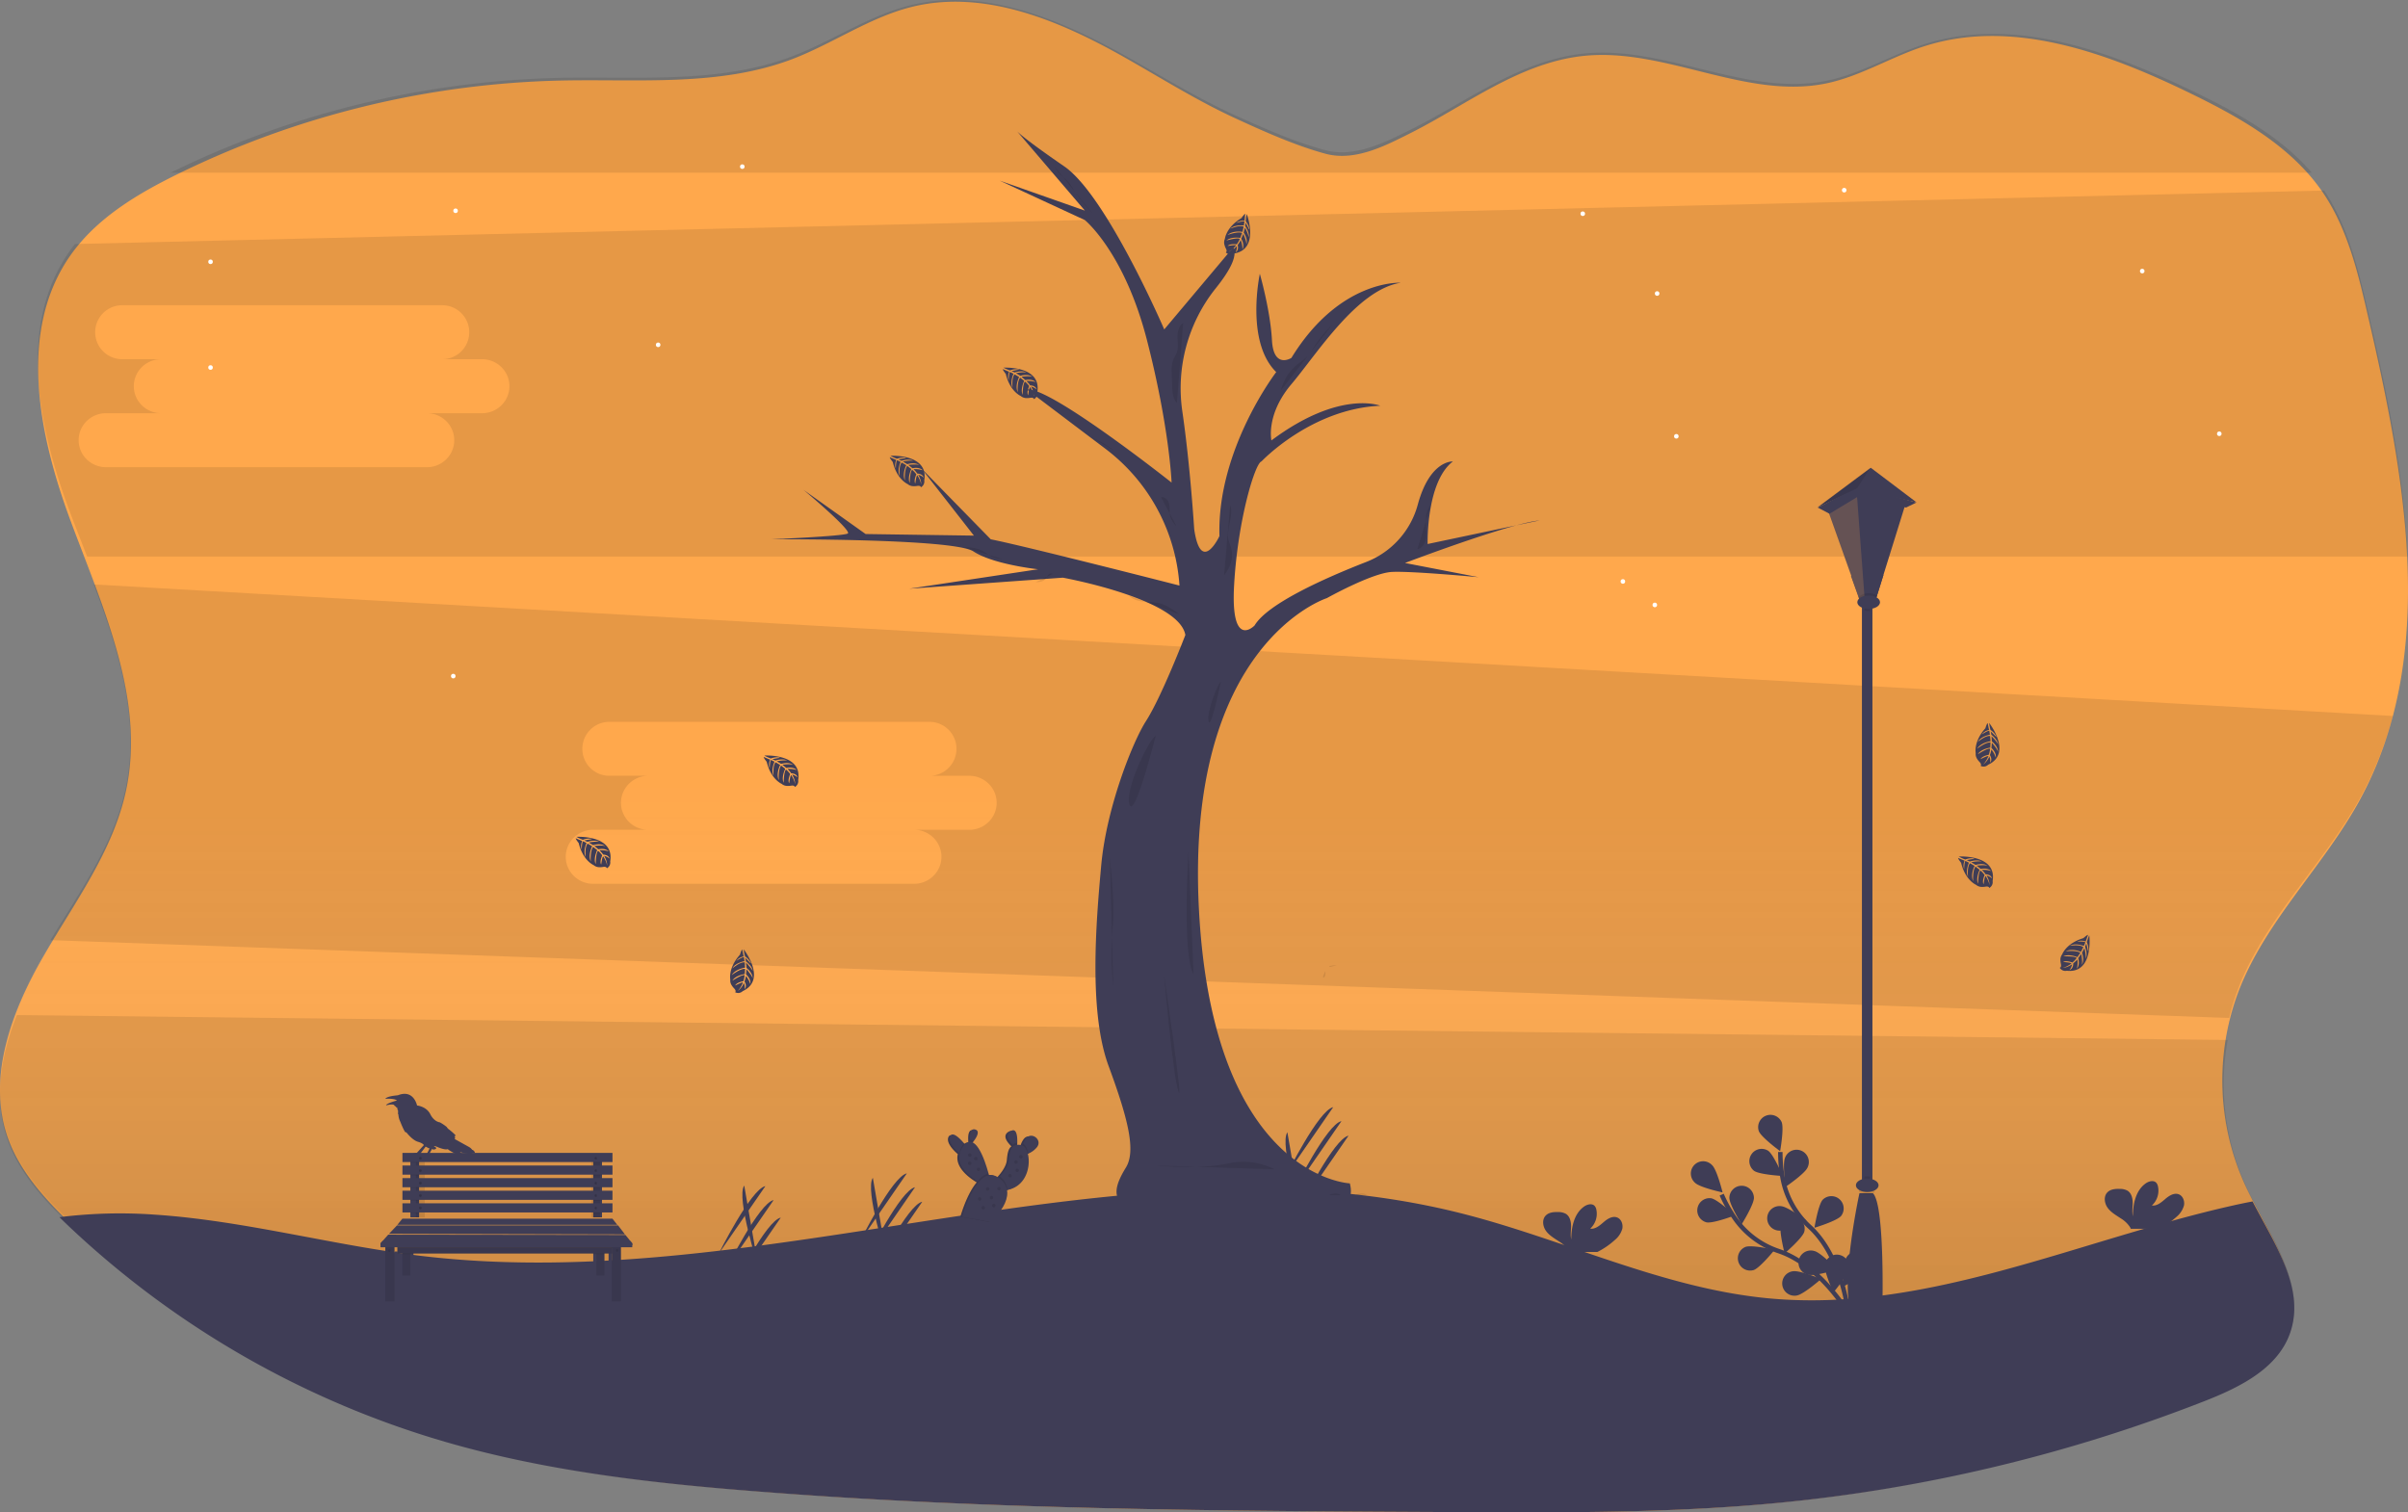 <svg xmlns="http://www.w3.org/2000/svg" xmlns:xlink="http://www.w3.org/1999/xlink" width="1080" height="678.39" viewBox="0 0 1080 678.39">
  <rect x="0" y="0" width="1080" height="678.39" fill="#808080" stroke="none"/>
  <defs>
    <linearGradient id="linear-gradient" x1="0.5" y1="1" x2="0.5" gradientUnits="objectBoundingBox">
      <stop offset="0" stop-opacity="0.2"/>
      <stop offset="0.48" stop-color="#fff" stop-opacity="0"/>
      <stop offset="1" stop-color="#fff" stop-opacity="0"/>
    </linearGradient>
    <clipPath id="clip-Instagram_Story_1">
      <rect width="1080" height="678.39"/>
    </clipPath>
  </defs>
  <g id="Instagram_Story_1" data-name="Instagram Story – 1" clip-path="url(#clip-Instagram_Story_1)">
    <g id="Group_5" data-name="Group 5" transform="translate(18 -198)">
      <path id="Path_1" data-name="Path 1" d="M1023.592,529.593a113.052,113.052,0,0,0,3.032,87.995c.772,1.646,1.6,3.311,2.446,4.976,10.073,19.736,24.117,40.254,16.518,60.539-5.906,15.811-22.889,24.126-38.579,30.33a703.329,703.329,0,0,1-189.733,45.946c-47.991,4.734-96.327,4.5-144.56,4.26-104.307-.511-208.725-1.023-312.707-9.3-47.536-3.72-95.239-9.18-140.97-22.675A412.371,412.371,0,0,1,51.423,634.6c-1.693-1.609-3.358-3.246-5.013-4.911-9.97-10.054-19.066-21.187-23.661-34.5-9.115-26.656,1.814-55.944,15.867-80.368S70.3,467.1,76.041,439.487c8.473-40.654-10.38-81.28-24.87-120.194S27.157,233.66,51.125,199.75c11.691-16.537,29.762-27.335,47.945-36.273A410.963,410.963,0,0,1,271.262,121.5c34.831-.725,70.9,2.79,103.46-9.6,18.332-6.994,34.812-18.825,53.879-23.494,32.227-7.868,65.588,6.036,94.495,22.322,16.63,9.375,32.831,19.625,50.224,27.642,12.64,5.832,27.177,12.361,40.625,15.979,13.179,3.544,26.758-3.562,38.328-9.394,25.112-12.668,48.717-31.548,77.6-34.525,36.58-3.72,72.815,19.876,108.818,12.314,15.346-3.227,28.972-11.9,43.908-16.667,39.063-12.5,81.316,2.79,118.249,20.694,22.889,11.087,46.15,24.033,60.454,45.081,10.956,16.155,15.607,35.65,20.006,54.661,16.741,72.351,32.022,152.384-3.478,217.639C1061.632,473.853,1035.85,498.082,1023.592,529.593Z" transform="translate(-37.405 112.625)" fill="#ffa84c"/>
      <path id="Path_2" data-name="Path 2" d="M1092.52,405.9a167.028,167.028,0,0,1-14.741,37.352c-16.165,29.7-41.927,53.945-54.186,85.465a107.679,107.679,0,0,0-4.446,14.36q-.725,3.014-1.255,6.064a113.081,113.081,0,0,0,8.734,67.58c.772,1.646,1.6,3.311,2.446,4.976,10.073,19.736,24.117,40.254,16.518,60.539a32.737,32.737,0,0,1-2.883,5.869c-7.44,12.091-22.07,19.076-35.7,24.461a703.334,703.334,0,0,1-189.733,45.946c-12.547,1.237-25.112,2.139-37.686,2.79h0c-35.547,1.86-71.224,1.656-106.846,1.479-104.307-.512-208.725-1.023-312.707-9.3-47.536-3.72-95.239-9.18-140.97-22.675A412.372,412.372,0,0,1,51.423,633.768c-1.693-1.609-3.358-3.246-5.013-4.911-9.97-10.063-19.066-21.2-23.661-34.506-6.287-18.416-3.032-38.077,4.222-56.521a179.622,179.622,0,0,1,11.644-23.847c1.209-2.093,2.446-4.195,3.72-6.269,13.3-22.192,28.479-43.816,33.724-69.04,6.51-31.111-3.041-62.213-14.351-92.543-1-2.669-2.009-5.339-3.023-7.989-2.511-6.594-5.06-13.161-7.487-19.671-14.5-38.905-24.014-85.623-.047-119.534.66-.93,1.358-1.86,2.074-2.79,11.161-14.342,27.27-24.182,43.648-32.395l2.223-1.116A410.964,410.964,0,0,1,271.29,120.662c34.831-.725,70.9,2.79,103.46-9.6,18.332-6.994,34.812-18.825,53.879-23.494,32.227-7.868,65.588,6.036,94.495,22.322,16.63,9.366,32.831,19.625,50.224,27.642,12.64,5.832,27.177,12.361,40.625,15.979,13.179,3.544,26.758-3.562,38.328-9.394,25.112-12.668,48.717-31.548,77.6-34.525,36.58-3.72,72.815,19.876,108.818,12.314,15.346-3.227,28.972-11.9,43.908-16.667,39.063-12.51,81.316,2.79,118.249,20.694,20.136,9.747,40.56,20.945,54.874,37.836a84.44,84.44,0,0,1,5.515,7.245c.2.279.381.567.567.856,10.547,15.979,15.123,35.12,19.438,53.805,8.445,36.5,16.527,74.946,17.894,112.474C1100,361.32,1098.286,384.144,1092.52,405.9Z" transform="translate(-37.405 112.694)" fill="url(#linear-gradient)"/>
      <g id="Group_1" data-name="Group 1" transform="translate(-17.997 198.009)" opacity="0.1">
        <path id="Path_3" data-name="Path 3" d="M1046.233,714.475a32.154,32.154,0,0,1-2.885,5.8,607.5,607.5,0,0,1-164.008,55.107c-31.94,5.878-65.211,11.664-99.291,17.147h0c-35.569,1.837-71.269,1.635-106.913,1.46-104.372-.505-208.856-1.01-312.9-9.184-47.565-3.674-95.3-9.065-141.059-22.392A413.944,413.944,0,0,1,51.443,666.587c-1.694-1.589-3.36-3.205-5.016-4.849-9.977-9.937-19.078-20.931-23.676-34.074-6.291-18.185-3.034-37.6,4.225-55.814l991.57,11.159a110.338,110.338,0,0,0,8.739,66.734c.772,1.626,1.6,3.27,2.448,4.914C1039.783,674.183,1053.836,694.444,1046.233,714.475Z" transform="translate(-19.408 -116.518)"/>
        <path id="Path_4" data-name="Path 4" d="M1063.075,162.781H102.7l2.226-1.1A416.383,416.383,0,0,1,277.391,120.23c34.886-.716,71.011,2.755,103.624-9.478,18.361-6.907,34.867-18.589,53.964-23.2,32.278-7.77,65.692,5.961,94.644,22.043,16.656,9.249,32.883,19.379,50.3,27.3,12.66,5.759,27.219,12.206,40.689,15.779,13.2,3.5,26.8-3.518,38.389-9.276,25.151-12.509,48.794-31.154,77.727-34.093,36.637-3.674,72.93,19.627,108.989,12.16,15.37-3.187,29.017-11.747,43.978-16.458,39.125-12.353,81.444,2.755,118.435,20.435C1028.254,135.044,1048.71,146.1,1063.075,162.781Z" transform="translate(-26.201 -85.316)"/>
        <path id="Path_5" data-name="Path 5" d="M63.45,365.74c11.314,29.95,20.841,60.663,14.356,91.385C72.559,482.033,57.337,503.387,44.07,525.3l977.148,34.9a105.325,105.325,0,0,1,4.447-14.181c12.263-31.108,38.035-55.107,54.2-84.4a163.681,163.681,0,0,0,14.747-36.866ZM455.8,475.8H431.05a12.308,12.308,0,0,1,10.908,5.957,11.98,11.98,0,0,1,0,12.306,12.308,12.308,0,0,1-10.908,5.957H287.769a12.308,12.308,0,0,1-10.908-5.957,11.98,11.98,0,0,1,0-12.306,12.308,12.308,0,0,1,10.908-5.957h24.767a12.309,12.309,0,0,1-10.909-5.956,11.98,11.98,0,0,1,0-12.306,12.309,12.309,0,0,1,10.909-5.956H294.858a12.106,12.106,0,1,1,0-24.21H438.139a12.106,12.106,0,1,1,0,24.21h17.677a12.308,12.308,0,0,1,10.909,5.956,11.981,11.981,0,0,1,0,12.306,12.309,12.309,0,0,1-10.909,5.956Z" transform="translate(-21.42 -103.586)"/>
        <path id="Path_6" data-name="Path 6" d="M1082.758,231.5c-4.316-18.451-8.893-37.353-19.442-53.132L54.518,202.36c-.716.918-1.414,1.837-2.074,2.755-23.973,33.477-14.456,79.61.047,118.029,2.428,6.429,4.977,12.9,7.5,19.416H1100.656C1099.288,305.51,1091.2,267.541,1082.758,231.5ZM236.793,278.25H212.038a12.306,12.306,0,0,1,10.907,5.956,11.982,11.982,0,0,1,0,12.306,12.306,12.306,0,0,1-10.907,5.956H68.779a12.306,12.306,0,0,1-10.907-5.956,11.982,11.982,0,0,1,0-12.306,12.306,12.306,0,0,1,10.907-5.956H93.524a12.306,12.306,0,0,1-10.907-5.957,11.982,11.982,0,0,1,0-12.306,12.306,12.306,0,0,1,10.907-5.957H75.849a12.106,12.106,0,1,1,0-24.21H219.108a12.106,12.106,0,1,1,0,24.21h17.675a12.306,12.306,0,0,1,10.907,5.957,11.982,11.982,0,0,1,0,12.306,12.306,12.306,0,0,1-10.907,5.957Z" transform="translate(-20.91 -92.906)"/>
      </g>
      <path id="Path_7" data-name="Path 7" d="M1048.6,722.189c-5.912,15.613-22.911,23.824-38.617,29.95a711.975,711.975,0,0,1-189.92,45.371c-48.039,4.675-96.422,4.445-144.7,4.206-104.409-.505-208.93-1.01-313.014-9.184-47.582-3.674-95.332-9.065-141.108-22.392A414.122,414.122,0,0,1,53.458,674.274c-1.694-1.589-3.361-3.205-5.018-4.849a217.848,217.848,0,0,1,43-1.12c40.228,2.709,79.422,13.731,119.463,18.516,155.027,18.479,313.963-57.109,465.359-19.342,46.726,11.664,90.975,33.909,138.967,38.372,70.838,6.594,138.548-26.075,207.943-41.642,2.914-.661,5.893-1.277,8.891-1.837C1042.148,681.879,1056.206,702.14,1048.6,722.189Z" transform="translate(-39.773 74.566)" fill="#3f3d56"/>
      <rect id="Rectangle_1" data-name="Rectangle 1" width="4.712" height="259.992" transform="translate(817.082 470.292)" fill="#3f3d56"/>
      <path id="Path_8" data-name="Path 8" d="M925.856,707.481a12.316,12.316,0,0,1-15.1,0c-2.1-13.914,3.242-41.266,4.5-47.391.174-.8.266-1.24.266-1.24h6.043a4.39,4.39,0,0,1,.918,1.414C926.683,669.155,925.856,707.481,925.856,707.481Z" transform="translate(-99.553 74.395)" fill="#3f3d56"/>
      <path id="Path_9" data-name="Path 9" d="M920.993,652.721v5.621H918.44v-5.63a7.879,7.879,0,0,1,1.24-.092,8.738,8.738,0,0,1,1.313.1Z" transform="translate(-100.254 73.076)" opacity="0.1"/>
      <path id="Path_10" data-name="Path 10" d="M922.947,660.264a7.209,7.209,0,0,1-3.49.817,7.027,7.027,0,0,1-3.757-.992c.175-.8.266-1.24.266-1.24h6.043A4.39,4.39,0,0,1,922.947,660.264Z" transform="translate(-100.016 72.606)" opacity="0.1"/>
      <ellipse id="Ellipse_1" data-name="Ellipse 1" cx="5.088" cy="3.022" rx="5.088" ry="3.022" transform="translate(814.374 726.667)" fill="#3f3d56"/>
      <path id="Path_11" data-name="Path 11" d="M876,243.273l17.625-7.449,26.718,5.189-20.5-15.5Z" transform="translate(-78.788 182.313)" fill="#3f3d56"/>
      <path id="Path_12" data-name="Path 12" d="M881.244,246.834,876,244.088l17.919-8.578,26.424,6.319-4.647,2.259L893.919,239.2Z" transform="translate(-78.788 181.59)" fill="#ffa84c"/>
      <path id="Path_13" data-name="Path 13" d="M881.244,246.763,876,244.016l18.442-9.386,25.9,7.127-4.647,2.259-21.776-4.886Z" transform="translate(-78.788 181.654)" fill="#3f3d56"/>
      <path id="Path_14" data-name="Path 14" d="M880.94,244.963l14.42,40.411h7.145l13.354-42.91-21.537-5.015Z" transform="translate(-79.229 181.62)" fill="#3f3d56"/>
      <path id="Path_15" data-name="Path 15" d="M906.984,276.99l-2.856,9.166-.689,2.213h-7.145l-.533-1.5-3.371-9.442,5.41-3.251Z" transform="translate(-80.232 178.907)" fill="#3f3d56"/>
      <path id="Path_16" data-name="Path 16" d="M894.385,239.53l3.417,46.014h-2.379L881.71,247.162Z" transform="translate(-79.472 181.467)" fill="#ffa84c" opacity="0.2"/>
      <path id="Path_17" data-name="Path 17" d="M899.843,225.51l-5.924,9.184L876,243.273Z" transform="translate(-78.997 182.313)" opacity="0.1"/>
      <path id="Path_18" data-name="Path 18" d="M923.867,372.449l-.689,2.213h-7.146l-.533-1.5a5.961,5.961,0,0,1,4.592-1.727,6.9,6.9,0,0,1,3.775,1.01Z" transform="translate(-99.991 92.7)" opacity="0.1"/>
      <path id="Path_19" data-name="Path 19" d="M921,375.767V379.7a5.376,5.376,0,0,1-.67,0,8.2,8.2,0,0,1-1.837-.22V375.73Z" transform="translate(-100.258 92.403)" opacity="0.1"/>
      <ellipse id="Ellipse_2" data-name="Ellipse 2" cx="5.088" cy="3.022" rx="5.088" ry="3.022" transform="translate(815.016 465.121)" fill="#3f3d56"/>
      <path id="Path_20" data-name="Path 20" d="M648.627,621.359s-61.223-2.581-67.652-122.4,57.338-140.117,57.338-140.117,20.206-11.288,29.161-11.756,38.905,2.36,38.905,2.36l-33.009-6.374s46.455-17.68,60.36-19.094l-50.211,10.58s-.707-27.82,11.315-37.022c0,0-10.25-.762-15.714,19.287a38.308,38.308,0,0,1-22.961,25.716c-18.635,7.265-44.388,18.736-50.248,28.554,0,0-10.847,11.324-9.184-18.148s9.432-54.712,12.261-55.419c0,0,22.171-23.576,53.27-24.991,0,0-18.148-7.348-48.806,15.568,0,0-2.59-11.554,8.964-25.23s29.473-42.45,49.045-45.509c0,0-27.351-1.653-49.045,33.716,0,0-8.018,5.189-8.725-8.018s-5.428-29.712-5.428-29.712-6.6,30.419,7.348,44.085c0,0-26.635,34.662-25.459,73.567,0,0-8.266,17.689-11.324-3.068,0,0-1.773-28.573-5.318-52.81a71.785,71.785,0,0,1,15.053-55.373c5.887-7.348,9.993-14.456,7.715-18.194L565.389,238.3s-25.937-60.13-44.8-73.1-21.225-15.8-21.225-15.8L529.781,185l-38.2-13.437,38.2,17.689s17.689,14.383,27.829,53.756,11.076,64,11.076,64-54.464-43.167-64.842-41.734l35.25,26.635a83.946,83.946,0,0,1,33.128,61.288h0s-68.139-17.45-84.644-20.748l-31.126-31.833,23.576,30.18-48.567-.707-27.829-19.8s21.932,18.369,19.811,19.572-34.194,2.59-34.194,2.59,81.585-.468,90.549,5.428,29,8.009,29,8.009l-57.77,8.725,68.883-4.95s52.112,9.432,54.941,25.716c0,0-10.617,27.682-17.689,38.666-5.869,9.12-17.68,38.666-20.04,64.6s-5.658,65.788,3.306,90.071,12.252,38.2,7.779,45.509-8.725,16.743,5.9,18.626,78.747-.918,78.747-.918S652.4,635.806,648.627,621.359Z" transform="translate(-61.219 107.466)" fill="#3f3d56"/>
      <path id="Path_21" data-name="Path 21" d="M629.646,648.962a30.777,30.777,0,0,0-20.775-2.6c-12.013,2.6-30.4,1.221-32.081.918" transform="translate(-76.048 73.543)" opacity="0.1"/>
      <path id="Path_22" data-name="Path 22" d="M592.437,495.52s-2.921,46.1,2.278,55.18Z" transform="translate(-77.403 84.434)" opacity="0.1"/>
      <path id="Path_23" data-name="Path 23" d="M580.77,555.6s3.747,43.167,6.337,51.607S580.77,555.6,580.77,555.6Z" transform="translate(-76.622 80.268)" opacity="0.1"/>
      <path id="Path_24" data-name="Path 24" d="M575.721,440c-2.645.974-14.006,24.017-11.738,30.832S575.721,440,575.721,440Z" transform="translate(-75.397 88.093)" opacity="0.1"/>
      <path id="Path_25" data-name="Path 25" d="M607.662,414c-1.24.56-6.521,13.832-5.465,17.763S607.662,414,607.662,414Z" transform="translate(-78.117 89.814)" opacity="0.1"/>
      <path id="Path_26" data-name="Path 26" d="M554.6,498.27c1.3,13.382,2.021,22.144,1.185,32.853a127.512,127.512,0,0,0,.358,25" transform="translate(-74.825 84.267)" opacity="0.1"/>
      <path id="Path_27" data-name="Path 27" d="M708.943,328.58a10.755,10.755,0,0,0-2.213,6.787c-.083,2.425.239,4.859.074,7.274-.165,2.553-1.378,5.511-3.9,5.878" transform="translate(-85.16 95.767)" opacity="0.1"/>
      <path id="Path_28" data-name="Path 28" d="M660.02,241.7a61.531,61.531,0,0,0-8.532,10.59,24.449,24.449,0,0,1-2.425,3.444,39.144,39.144,0,0,1-4.675,3.83,22.043,22.043,0,0,0-7.458,11.7" transform="translate(-80.433 101.84)" opacity="0.1"/>
      <path id="Path_29" data-name="Path 29" d="M527.87,166.68a15.2,15.2,0,0,0,3.022,4.05,39.987,39.987,0,0,1,3.26,2.985,25.133,25.133,0,0,1,2.085,3.077,84.386,84.386,0,0,0,8.716,11.021" transform="translate(-72.868 106.057)" opacity="0.1"/>
      <path id="Path_30" data-name="Path 30" d="M589.54,241c-2.03,1.267-2.562,3.986-2.517,6.429s.45,4.886-.441,7.109c-.4,1.019-1.056,1.91-1.479,2.911a13.575,13.575,0,0,0-.707,5.511q.055,3.27.2,6.512c.11,2.618.358,5.446,2.131,7.348" transform="translate(-76.883 101.908)" opacity="0.1"/>
      <path id="Path_31" data-name="Path 31" d="M571.42,314.61a28.024,28.024,0,0,1,5.29,3.674,9.515,9.515,0,0,1,3.077,5.511c.119.918.055,1.837.257,2.755a8.635,8.635,0,0,0,1.837,3.316,45.548,45.548,0,0,0,4.464,4.941" transform="translate(-75.919 96.74)" fill="none"/>
      <path id="Path_32" data-name="Path 32" d="M586.192,380.886a33.35,33.35,0,0,0-4.271-2.957,17.837,17.837,0,0,0-4.39-1.929c-2.351-.625-4.822-.533-7.237-.781s-4.95-.918-6.6-2.709" transform="translate(-75.333 92.651)" opacity="0.1"/>
      <path id="Path_33" data-name="Path 33" d="M483.8,349.2c2.866.083,5.85.184,8.395,1.5,1.3.67,2.434,1.626,3.72,2.342a11.26,11.26,0,0,0,5.41,1.414" transform="translate(-69.792 94.263)" opacity="0.1"/>
      <path id="Path_34" data-name="Path 34" d="M526.428,362.073a1.6,1.6,0,0,0-2.057.478c-.514.588-.8,1.35-1.323,1.929-1.047,1.13-2.755,1.258-4.3,1.313" transform="translate(-72.285 93.371)" opacity="0.1"/>
      <path id="Path_35" data-name="Path 35" d="M545,295.74l2.755,1.442a48.324,48.324,0,0,1,8.128,4.96" transform="translate(-74.099 98.001)" opacity="0.1"/>
      <path id="Path_36" data-name="Path 36" d="M579.27,325.085c1.837-.432,3.38,1.506,3.674,3.334s-.055,3.766.468,5.511a10.334,10.334,0,0,0,2.755,4.078" transform="translate(-76.517 95.984)" opacity="0.1"/>
      <path id="Path_37" data-name="Path 37" d="M612.424,328.76c1.644,4.923-1.837,10.3-.827,15.384.312,1.552,1.029,2.994,1.4,4.528.918,4.05-.689,8.367-3.334,11.582" transform="translate(-78.661 95.808)" opacity="0.1"/>
      <path id="Path_38" data-name="Path 38" d="M293.43,621.371l1.414,3.012V602.01H293.43Z" transform="translate(-38.484 157.392)" fill="#3f3d56"/>
      <path id="Path_39" data-name="Path 39" d="M194.024,621.371l-1.414,3.012V602.01h1.414Z" transform="translate(-33.677 157.392)" fill="#3f3d56"/>
      <rect id="Rectangle_2" data-name="Rectangle 2" width="3.913" height="27.507" transform="translate(166.051 716.569)" fill="#3f3d56"/>
      <rect id="Rectangle_3" data-name="Rectangle 3" width="3.913" height="27.507" transform="translate(248.081 716.569)" fill="#3f3d56"/>
      <g id="Group_2" data-name="Group 2" transform="translate(168.576 716.569)" opacity="0.1">
        <rect id="Rectangle_4" data-name="Rectangle 4" width="3.913" height="27.507"/>
        <rect id="Rectangle_5" data-name="Rectangle 5" width="3.913" height="27.507" transform="translate(78.692)"/>
      </g>
      <rect id="Rectangle_6" data-name="Rectangle 6" width="3.913" height="3.205" transform="translate(166.051 716.323)" opacity="0.1"/>
      <rect id="Rectangle_7" data-name="Rectangle 7" width="3.913" height="3.205" transform="translate(248.081 716.323)" opacity="0.1"/>
      <rect id="Rectangle_8" data-name="Rectangle 8" width="94.205" height="4.105" transform="translate(162.497 715.16)" fill="#3f3d56"/>
      <rect id="Rectangle_9" data-name="Rectangle 9" width="3.913" height="4.105" transform="translate(166.051 721.076)" opacity="0.1"/>
      <rect id="Rectangle_10" data-name="Rectangle 10" width="3.913" height="4.105" transform="translate(248.081 721.076)" opacity="0.1"/>
      <rect id="Rectangle_11" data-name="Rectangle 11" width="94.205" height="4.105" transform="translate(162.497 720.815)" fill="#3f3d56"/>
      <rect id="Rectangle_12" data-name="Rectangle 12" width="3.913" height="4.105" transform="translate(166.051 726.721)" opacity="0.1"/>
      <rect id="Rectangle_13" data-name="Rectangle 13" width="3.913" height="4.105" transform="translate(248.081 726.721)" opacity="0.1"/>
      <rect id="Rectangle_14" data-name="Rectangle 14" width="94.205" height="4.105" transform="translate(162.497 726.461)" fill="#3f3d56"/>
      <rect id="Rectangle_15" data-name="Rectangle 15" width="3.913" height="4.105" transform="translate(166.051 732.377)" opacity="0.1"/>
      <rect id="Rectangle_16" data-name="Rectangle 16" width="3.913" height="4.105" transform="translate(248.081 732.377)" opacity="0.1"/>
      <rect id="Rectangle_17" data-name="Rectangle 17" width="94.205" height="4.105" transform="translate(162.497 732.116)" fill="#3f3d56"/>
      <rect id="Rectangle_18" data-name="Rectangle 18" width="3.913" height="4.105" transform="translate(166.051 738.023)" opacity="0.1"/>
      <rect id="Rectangle_19" data-name="Rectangle 19" width="3.913" height="4.105" transform="translate(248.081 738.023)" opacity="0.1"/>
      <rect id="Rectangle_20" data-name="Rectangle 20" width="94.205" height="4.105" transform="translate(162.497 737.762)" fill="#3f3d56"/>
      <g id="Group_3" data-name="Group 3" transform="translate(169.975 717.122)" opacity="0.1">
        <circle id="Ellipse_3" data-name="Ellipse 3" cx="0.569" cy="0.569" r="0.569"/>
        <circle id="Ellipse_4" data-name="Ellipse 4" cx="0.569" cy="0.569" r="0.569" transform="translate(0 5.575)"/>
        <circle id="Ellipse_5" data-name="Ellipse 5" cx="0.569" cy="0.569" r="0.569" transform="translate(0 11.159)"/>
        <circle id="Ellipse_6" data-name="Ellipse 6" cx="0.569" cy="0.569" r="0.569" transform="translate(0 16.734)"/>
        <circle id="Ellipse_7" data-name="Ellipse 7" cx="0.569" cy="0.569" r="0.569" transform="translate(0 22.318)"/>
        <circle id="Ellipse_8" data-name="Ellipse 8" cx="0.569" cy="0.569" r="0.569" transform="translate(78.692)"/>
        <circle id="Ellipse_9" data-name="Ellipse 9" cx="0.569" cy="0.569" r="0.569" transform="translate(78.692 5.575)"/>
        <circle id="Ellipse_10" data-name="Ellipse 10" cx="0.569" cy="0.569" r="0.569" transform="translate(78.692 11.159)"/>
        <circle id="Ellipse_11" data-name="Ellipse 11" cx="0.569" cy="0.569" r="0.569" transform="translate(78.692 16.734)"/>
        <circle id="Ellipse_12" data-name="Ellipse 12" cx="0.569" cy="0.569" r="0.569" transform="translate(78.692 22.318)"/>
      </g>
      <circle id="Ellipse_13" data-name="Ellipse 13" cx="0.569" cy="0.569" r="0.569" transform="translate(167.438 716.638)" fill="#3f3d56"/>
      <circle id="Ellipse_14" data-name="Ellipse 14" cx="0.569" cy="0.569" r="0.569" transform="translate(167.438 722.283)" fill="#3f3d56"/>
      <circle id="Ellipse_15" data-name="Ellipse 15" cx="0.569" cy="0.569" r="0.569" transform="translate(167.438 727.938)" fill="#3f3d56"/>
      <circle id="Ellipse_16" data-name="Ellipse 16" cx="0.569" cy="0.569" r="0.569" transform="translate(167.438 733.584)" fill="#3f3d56"/>
      <circle id="Ellipse_17" data-name="Ellipse 17" cx="0.569" cy="0.569" r="0.569" transform="translate(167.438 739.239)" fill="#3f3d56"/>
      <circle id="Ellipse_18" data-name="Ellipse 18" cx="0.569" cy="0.569" r="0.569" transform="translate(167.438 716.638)" fill="#3f3d56"/>
      <circle id="Ellipse_19" data-name="Ellipse 19" cx="0.569" cy="0.569" r="0.569" transform="translate(167.438 722.283)" fill="#3f3d56"/>
      <circle id="Ellipse_20" data-name="Ellipse 20" cx="0.569" cy="0.569" r="0.569" transform="translate(167.438 727.938)" fill="#3f3d56"/>
      <circle id="Ellipse_21" data-name="Ellipse 21" cx="0.569" cy="0.569" r="0.569" transform="translate(167.438 733.584)" fill="#3f3d56"/>
      <circle id="Ellipse_22" data-name="Ellipse 22" cx="0.569" cy="0.569" r="0.569" transform="translate(167.438 739.239)" fill="#3f3d56"/>
      <circle id="Ellipse_23" data-name="Ellipse 23" cx="0.569" cy="0.569" r="0.569" transform="translate(249.476 716.638)" fill="#3f3d56"/>
      <circle id="Ellipse_24" data-name="Ellipse 24" cx="0.569" cy="0.569" r="0.569" transform="translate(249.476 722.283)" fill="#3f3d56"/>
      <circle id="Ellipse_25" data-name="Ellipse 25" cx="0.569" cy="0.569" r="0.569" transform="translate(249.476 727.938)" fill="#3f3d56"/>
      <circle id="Ellipse_26" data-name="Ellipse 26" cx="0.569" cy="0.569" r="0.569" transform="translate(249.476 733.584)" fill="#3f3d56"/>
      <circle id="Ellipse_27" data-name="Ellipse 27" cx="0.569" cy="0.569" r="0.569" transform="translate(249.476 739.239)" fill="#3f3d56"/>
      <g id="Group_4" data-name="Group 4" transform="translate(169.975 716.862)" opacity="0.1">
        <circle id="Ellipse_28" data-name="Ellipse 28" cx="0.569" cy="0.569" r="0.569"/>
        <circle id="Ellipse_29" data-name="Ellipse 29" cx="0.569" cy="0.569" r="0.569" transform="translate(0 5.575)"/>
        <circle id="Ellipse_30" data-name="Ellipse 30" cx="0.569" cy="0.569" r="0.569" transform="translate(0 11.159)"/>
        <circle id="Ellipse_31" data-name="Ellipse 31" cx="0.569" cy="0.569" r="0.569" transform="translate(0 16.734)"/>
        <circle id="Ellipse_32" data-name="Ellipse 32" cx="0.569" cy="0.569" r="0.569" transform="translate(0 22.318)"/>
        <circle id="Ellipse_33" data-name="Ellipse 33" cx="0.569" cy="0.569" r="0.569"/>
        <circle id="Ellipse_34" data-name="Ellipse 34" cx="0.569" cy="0.569" r="0.569" transform="translate(0 5.575)"/>
        <circle id="Ellipse_35" data-name="Ellipse 35" cx="0.569" cy="0.569" r="0.569" transform="translate(0 11.159)"/>
        <circle id="Ellipse_36" data-name="Ellipse 36" cx="0.569" cy="0.569" r="0.569" transform="translate(0 16.734)"/>
        <circle id="Ellipse_37" data-name="Ellipse 37" cx="0.569" cy="0.569" r="0.569" transform="translate(0 22.318)"/>
        <circle id="Ellipse_38" data-name="Ellipse 38" cx="0.569" cy="0.569" r="0.569" transform="translate(78.692)"/>
        <circle id="Ellipse_39" data-name="Ellipse 39" cx="0.569" cy="0.569" r="0.569" transform="translate(78.692 5.575)"/>
        <circle id="Ellipse_40" data-name="Ellipse 40" cx="0.569" cy="0.569" r="0.569" transform="translate(78.692 11.159)"/>
        <circle id="Ellipse_41" data-name="Ellipse 41" cx="0.569" cy="0.569" r="0.569" transform="translate(78.692 16.734)"/>
        <circle id="Ellipse_42" data-name="Ellipse 42" cx="0.569" cy="0.569" r="0.569" transform="translate(78.692 22.318)"/>
      </g>
      <path id="Path_40" data-name="Path 40" d="M289.981,588.705H191.35l2.25-2.755h94.2Z" transform="translate(-31.123 158.702)" fill="#3f3d56"/>
      <path id="Path_41" data-name="Path 41" d="M293.114,593.271,187.3,593.014l3.591-3.784h99.146Z" transform="translate(-30.827 158.435)" fill="#3f3d56"/>
      <path id="Path_42" data-name="Path 42" d="M296.112,597.683H183.18l3.463-3.913,106.392.129Z" transform="translate(-30.526 158.064)" fill="#3f3d56"/>
      <path id="Path_43" data-name="Path 43" d="M201.7,602.01v8.073l-1.387,2.7-.459-9.625-.055-1.148Z" transform="translate(-34.264 157.392)" fill="#3f3d56"/>
      <path id="Path_44" data-name="Path 44" d="M287.951,602.01l-.055,1.148-.459,9.625-1.387-2.7V602.01Z" transform="translate(-37.966 157.392)" fill="#3f3d56"/>
      <rect id="Rectangle_21" data-name="Rectangle 21" width="3.591" height="11.416" transform="translate(162.46 758.759)" fill="#3f3d56"/>
      <rect id="Rectangle_22" data-name="Rectangle 22" width="3.591" height="11.416" transform="translate(249.503 758.759)" fill="#3f3d56"/>
      <path id="Path_45" data-name="Path 45" d="M200.041,601.953h1.387V603.1H196.45V601.31h3.591Z" transform="translate(-33.99 157.449)" opacity="0.1"/>
      <rect id="Rectangle_23" data-name="Rectangle 23" width="3.591" height="11.416" transform="translate(162.46 758.759)" opacity="0.1"/>
      <rect id="Rectangle_24" data-name="Rectangle 24" width="3.591" height="11.416" transform="translate(249.503 758.759)" opacity="0.1"/>
      <path id="Path_46" data-name="Path 46" d="M291.037,601.31V603.1H286.05v-1.148h1.387v-.643Z" transform="translate(-37.957 157.449)" opacity="0.1"/>
      <rect id="Rectangle_25" data-name="Rectangle 25" width="96.446" height="2.82" transform="translate(160.222 757.474)" fill="#3f3d56"/>
      <rect id="Rectangle_26" data-name="Rectangle 26" width="96.446" height="2.82" transform="translate(160.222 757.474)" opacity="0.1"/>
      <rect id="Rectangle_27" data-name="Rectangle 27" width="4.105" height="24.816" transform="translate(154.827 756.959)" fill="#3f3d56"/>
      <rect id="Rectangle_28" data-name="Rectangle 28" width="4.105" height="24.816" transform="translate(260.493 781.776) rotate(180)" fill="#3f3d56"/>
      <rect id="Rectangle_29" data-name="Rectangle 29" width="4.105" height="24.816" transform="translate(154.827 756.959)" opacity="0.1"/>
      <rect id="Rectangle_30" data-name="Rectangle 30" width="4.105" height="24.816" transform="translate(260.493 781.776) rotate(180)" opacity="0.1"/>
      <rect id="Rectangle_31" data-name="Rectangle 31" width="96.446" height="0.257" transform="translate(160.222 757.474)" opacity="0.1"/>
      <circle id="Ellipse_43" data-name="Ellipse 43" cx="0.569" cy="0.569" r="0.569" transform="translate(156.067 758.447)" opacity="0.1"/>
      <circle id="Ellipse_44" data-name="Ellipse 44" cx="0.569" cy="0.569" r="0.569" transform="translate(258.219 758.364)" opacity="0.1"/>
      <path id="Path_47" data-name="Path 47" d="M184.108,596.89l-.928,1.047v.863H296.112v-.863l-.845-1.047Z" transform="translate(-30.526 157.81)" fill="#3f3d56"/>
      <rect id="Rectangle_32" data-name="Rectangle 32" width="112.922" height="1.736" transform="translate(152.654 755.747)" fill="#3f3d56"/>
      <path id="Path_48" data-name="Path 48" d="M510.266,633.98a9.443,9.443,0,0,0-1.231,2.333c-.083.2-.156.432-.23.652a2.384,2.384,0,0,0-.432-.147,6.222,6.222,0,0,0-1.938-.165v-.8c.083-2.866-.257-6.852-2.985-5.162s-.753,4.335.918,6.089l.432.423c-1.543,1.111-1.837,3.674-2.094,6.328s-2.517,5.584-4.023,7.247l-.422.459a5.51,5.51,0,0,0-4.372-1.12c-.064-.239-.129-.478-.2-.735-1.222-4.4-3.747-12.013-6.971-13.676.138-.175.285-.349.422-.542,1.378-1.837,2.911-4.445.634-5.134s-2.48,2.314-2.351,4.592a3.205,3.205,0,0,0,.064.8,3.316,3.316,0,0,0-2.379,1.166l-.358-.422c-1.837-2.177-5.226-5.63-6.255-3.022-.918,2.434,2.03,5.6,4.124,7.43l.129.11c-1.405,5.713,4.739,10.369,8.046,12.408l.432.266c-4.592,5.373-7.348,15.457-7.348,15.457l12.785,2.287s8.468-7.348,7.348-14.181h.092c8.468-1.7,10.4-10.727,9.074-16.091l.147-.055a9.671,9.671,0,0,0,3.922-2.967C517.668,634.467,512.7,630.747,510.266,633.98Z" transform="translate(-69.155 75.02)" fill="#3f3d56"/>
      <path id="Path_49" data-name="Path 49" d="M510.266,633.98a9.443,9.443,0,0,0-1.231,2.333c-.083.2-.156.432-.23.652a2.384,2.384,0,0,0-.432-.147,6.222,6.222,0,0,0-1.938-.165v-.8c.083-2.866-.257-6.852-2.985-5.162s-.753,4.335.918,6.089l.432.423c-1.543,1.111-1.837,3.674-2.094,6.328s-2.517,5.584-4.023,7.247l-.422.459a5.51,5.51,0,0,0-4.372-1.12c-.064-.239-.129-.478-.2-.735-1.222-4.4-3.747-12.013-6.971-13.676.138-.175.285-.349.422-.542,1.378-1.837,2.911-4.445.634-5.134s-2.48,2.314-2.351,4.592a3.205,3.205,0,0,0,.064.8,3.316,3.316,0,0,0-2.379,1.166l-.358-.422c-1.837-2.177-5.226-5.63-6.255-3.022-.918,2.434,2.03,5.6,4.124,7.43l.129.11c-1.405,5.713,4.739,10.369,8.046,12.408l.432.266c-4.592,5.373-7.348,15.457-7.348,15.457l12.785,2.287s8.468-7.348,7.348-14.181h.092c8.468-1.7,10.4-10.727,9.074-16.091l.147-.055a9.671,9.671,0,0,0,3.922-2.967C517.668,634.467,512.7,630.747,510.266,633.98Z" transform="translate(-69.155 75.02)" opacity="0.1"/>
      <path id="Path_50" data-name="Path 50" d="M484.906,637.862l-1.451,4.372a20.387,20.387,0,0,1-1.837-1.506c-2.094-1.837-5.079-5-4.124-7.43,1.029-2.608,4.418.845,6.264,3.022C484.419,637.191,484.906,637.862,484.906,637.862Z" transform="translate(-69.39 74.531)" fill="#3f3d56"/>
      <path id="Path_51" data-name="Path 51" d="M488.844,635.163a20.421,20.421,0,0,1-1.46,1.717s-.184-1.038-.266-2.305c-.119-2.232.11-5.208,2.36-4.592S490.231,633.372,488.844,635.163Z" transform="translate(-70.095 74.675)" fill="#3f3d56"/>
      <path id="Path_52" data-name="Path 52" d="M509.622,635.888c-.046,1.442-.184,2.59-.184,2.59a18.854,18.854,0,0,1-1.837-1.662c-1.69-1.754-3.564-4.464-.918-6.089S509.7,633.022,509.622,635.888Z" transform="translate(-71.368 74.655)" fill="#3f3d56"/>
      <path id="Path_53" data-name="Path 53" d="M518.989,638a9.615,9.615,0,0,1-3.922,2.967,12.591,12.591,0,0,1-1.313.478L512,638.96a17.9,17.9,0,0,1,.726-2.4,9.444,9.444,0,0,1,1.231-2.333C516.39,631,521.359,634.716,518.989,638Z" transform="translate(-71.813 74.474)" fill="#3f3d56"/>
      <path id="Path_54" data-name="Path 54" d="M484.057,636.67c.744.918,1.231,1.543,1.231,1.543l-1.451,4.372A20.387,20.387,0,0,1,482,641.078a8.615,8.615,0,0,1,1.681-3.839A1.758,1.758,0,0,1,484.057,636.67Z" transform="translate(-69.74 74.192)" opacity="0.1"/>
      <path id="Path_55" data-name="Path 55" d="M488.847,635.578a20.422,20.422,0,0,1-1.46,1.718s-.184-1.038-.266-2.305a3.05,3.05,0,0,1,1.727.588Z" transform="translate(-70.106 74.274)" opacity="0.1"/>
      <path id="Path_56" data-name="Path 56" d="M495.765,653.011l-3.674,1.635s-.817-.395-1.984-1.12c-3.9-2.4-11.756-8.45-6.493-15.613s9.662,5.658,11.389,11.94C495.5,651.726,495.765,653.011,495.765,653.011Z" transform="translate(-69.675 74.381)" fill="#3f3d56"/>
      <path id="Path_57" data-name="Path 57" d="M507.77,637.308a3.058,3.058,0,0,1,2.048-.918c-.046,1.442-.184,2.59-.184,2.59a18.843,18.843,0,0,1-1.864-1.672Z" transform="translate(-71.548 74.179)" opacity="0.1"/>
      <path id="Path_58" data-name="Path 58" d="M515.068,641.279a12.585,12.585,0,0,1-1.313.478L512,639.277a17.888,17.888,0,0,1,.726-2.4C513.837,637.541,514.7,639.194,515.068,641.279Z" transform="translate(-71.838 74.167)" opacity="0.1"/>
      <path id="Path_59" data-name="Path 59" d="M504.636,657.453a5.258,5.258,0,0,0-.625.11c-12.463,1.892-4.115-4.831-4.115-4.831s.569-.514,1.323-1.359c1.506-1.662,3.766-4.592,4.023-7.247.395-4.041.845-7.825,5.612-6.714S516.429,655.093,504.636,657.453Z" transform="translate(-70.727 74.301)" fill="#3f3d56"/>
      <path id="Path_60" data-name="Path 60" d="M495.709,651.11c.524,1.837.808,3.15.808,3.15l-3.674,1.635s-.817-.395-1.984-1.12A9.252,9.252,0,0,1,495.709,651.11Z" transform="translate(-70.347 73.172)" opacity="0.1"/>
      <path id="Path_61" data-name="Path 61" d="M504.636,658.71a5.258,5.258,0,0,0-.625.11c-12.463,1.892-4.115-4.831-4.115-4.831s.569-.514,1.323-1.359A8.266,8.266,0,0,1,504.636,658.71Z" transform="translate(-70.777 73.083)" opacity="0.1"/>
      <path id="Path_62" data-name="Path 62" d="M483.24,670.555s6.98-24.972,16.762-17.276-3.977,19.563-3.977,19.563Z" transform="translate(-69.739 73.289)" fill="#3f3d56"/>
      <circle id="Ellipse_45" data-name="Ellipse 45" cx="0.781" cy="0.781" r="0.781" transform="translate(416.186 715.358)" opacity="0.1"/>
      <circle id="Ellipse_46" data-name="Ellipse 46" cx="0.781" cy="0.781" r="0.781" transform="translate(416.121 719.06)" opacity="0.1"/>
      <circle id="Ellipse_47" data-name="Ellipse 47" cx="0.781" cy="0.781" r="0.781" transform="translate(439.103 716.093)" opacity="0.1"/>
      <circle id="Ellipse_48" data-name="Ellipse 48" cx="0.781" cy="0.781" r="0.781" transform="translate(420.613 735.039)" opacity="0.1"/>
      <circle id="Ellipse_49" data-name="Ellipse 49" cx="0.781" cy="0.781" r="0.781" transform="translate(437.447 722.232)" opacity="0.1"/>
      <circle id="Ellipse_50" data-name="Ellipse 50" cx="0.781" cy="0.781" r="0.781" transform="translate(429.263 730.417)" opacity="0.1"/>
      <circle id="Ellipse_51" data-name="Ellipse 51" cx="0.781" cy="0.781" r="0.781" transform="translate(418.892 716.949)" opacity="0.1"/>
      <circle id="Ellipse_52" data-name="Ellipse 52" cx="0.781" cy="0.781" r="0.781" transform="translate(436.917 718.465)" opacity="0.1"/>
      <circle id="Ellipse_53" data-name="Ellipse 53" cx="0.781" cy="0.781" r="0.781" transform="translate(434.211 724.613)" opacity="0.1"/>
      <circle id="Ellipse_54" data-name="Ellipse 54" cx="0.781" cy="0.781" r="0.781" transform="translate(425.896 734.444)" opacity="0.1"/>
      <circle id="Ellipse_55" data-name="Ellipse 55" cx="0.781" cy="0.781" r="0.781" transform="translate(424.175 730.556)" opacity="0.1"/>
      <circle id="Ellipse_56" data-name="Ellipse 56" cx="0.781" cy="0.781" r="0.781" transform="translate(420.083 721.767)" opacity="0.1"/>
      <circle id="Ellipse_57" data-name="Ellipse 57" cx="0.781" cy="0.781" r="0.781" transform="translate(426.947 738.015)" opacity="0.1"/>
      <circle id="Ellipse_58" data-name="Ellipse 58" cx="0.781" cy="0.781" r="0.781" transform="translate(422.194 739.001)" opacity="0.1"/>
      <path id="Path_63" data-name="Path 63" d="M365.84,687.44s14.511-29.142,20.986-30.41Z" transform="translate(-61.552 73.027)" fill="#3f3d56"/>
      <path id="Path_64" data-name="Path 64" d="M369.82,694.18s14.511-29.142,20.986-30.41Z" transform="translate(-61.83 72.559)" fill="#3f3d56"/>
      <path id="Path_65" data-name="Path 65" d="M373.27,701.18s14.5-29.151,20.977-30.41Z" transform="translate(-62.07 73.423)" fill="#3f3d56"/>
      <path id="Path_66" data-name="Path 66" d="M434.05,681.3s14.511-29.142,20.977-30.41Z" transform="translate(-66.306 73.453)" fill="#3f3d56"/>
      <path id="Path_67" data-name="Path 67" d="M438,687.99s14.511-29.142,20.977-30.41Z" transform="translate(-66.582 72.989)" fill="#3f3d56"/>
      <path id="Path_68" data-name="Path 68" d="M441.47,694.99s14.511-29.142,20.986-30.41Z" transform="translate(-66.824 72.503)" fill="#3f3d56"/>
      <path id="Path_69" data-name="Path 69" d="M639.6,649.38s14.5-29.142,20.977-30.4Z" transform="translate(-80.634 75.667)" fill="#3f3d56"/>
      <path id="Path_70" data-name="Path 70" d="M643.58,656.13s14.5-29.151,20.977-30.41Z" transform="translate(-80.911 75.199)" fill="#3f3d56"/>
      <path id="Path_71" data-name="Path 71" d="M647,663.12s14.5-29.142,20.977-30.4Z" transform="translate(-81.149 74.713)" fill="#3f3d56"/>
      <path id="Path_72" data-name="Path 72" d="M384.488,693.087s-10.02-30.97-6.282-36.407Z" transform="translate(-62.411 73.117)" fill="#3f3d56"/>
      <path id="Path_73" data-name="Path 73" d="M446.5,689.348s-10.02-30.97-6.282-36.4Z" transform="translate(-66.743 73.375)" fill="#3f3d56"/>
      <path id="Path_74" data-name="Path 74" d="M646.369,667.425s-10.011-30.97-6.264-36.425Z" transform="translate(-80.706 74.896)" fill="#3f3d56"/>
      <path id="Path_75" data-name="Path 75" d="M906.6,713.9s-12.711-22.511-31.879-29a39.135,39.135,0,0,1-19.82-14.833,65.431,65.431,0,0,1-5.851-10.525" transform="translate(-94.876 74.339)" fill="none" stroke="#3f3d56" stroke-miterlimit="10" stroke-width="2"/>
      <path id="Path_76" data-name="Path 76" d="M836.55,654.91c2.177,2.122,12.335,4.307,12.335,4.307s-2.489-10.1-4.675-12.206a5.511,5.511,0,1,0-7.66,7.9Z" transform="translate(-94.29 73.675)" fill="#3f3d56"/>
      <path id="Path_77" data-name="Path 77" d="M841.834,673.907c2.985.6,12.7-3.1,12.7-3.1s-7.577-7.109-10.562-7.7a5.511,5.511,0,0,0-2.14,10.792Z" transform="translate(-94.481 72.4)" fill="#3f3d56"/>
      <path id="Path_78" data-name="Path 78" d="M864.37,695.434c2.875-.992,9.4-9.083,9.4-9.083s-10.1-2.315-13.005-1.323a5.511,5.511,0,0,0,3.6,10.406Z" transform="translate(-95.849 72.28)" fill="#3f3d56"/>
      <path id="Path_79" data-name="Path 79" d="M885.292,707.8c3-.5,10.8-7.348,10.8-7.348s-9.589-4-12.592-3.5a5.511,5.511,0,1,0,1.837,10.856Z" transform="translate(-97.331 71.291)" fill="#3f3d56"/>
      <path id="Path_80" data-name="Path 80" d="M864.271,662.431c0,3.04-5.511,11.857-5.511,11.857s-5.511-8.808-5.511-11.848a5.511,5.511,0,0,1,11.021,0Z" transform="translate(-95.618 72.894)" fill="#3f3d56"/>
      <path id="Path_81" data-name="Path 81" d="M888.56,677.106c-.918,2.9-8.8,9.671-8.8,9.671s-2.618-10.1-1.708-12.959a5.511,5.511,0,0,1,10.507,3.288Z" transform="translate(-97.338 73.47)" fill="#3f3d56"/>
      <path id="Path_82" data-name="Path 82" d="M910.149,694.819c-.413,3.013-7.035,11.021-7.035,11.021s-4.28-9.469-3.876-12.482a5.511,5.511,0,0,1,10.911,1.47Z" transform="translate(-98.828 71.95)" fill="#3f3d56"/>
      <path id="Path_83" data-name="Path 83" d="M908.195,711.764s-2.489-25.716-17.368-39.429A39.208,39.208,0,0,1,878.7,650.725a65.763,65.763,0,0,1-1.084-11.995" transform="translate(-97.13 76.036)" fill="none" stroke="#3f3d56" stroke-miterlimit="10" stroke-width="2"/>
      <path id="Path_84" data-name="Path 84" d="M867.442,630.168c1.139,2.82,9.543,8.946,9.543,8.946s1.837-10.241.67-13.06a5.511,5.511,0,0,0-10.213,4.115Z" transform="translate(-96.588 75.259)" fill="#3f3d56"/>
      <path id="Path_85" data-name="Path 85" d="M864.952,649.125c2.489,1.745,12.858,2.315,12.858,2.315s-4.041-9.57-6.521-11.315a5.511,5.511,0,0,0-6.337,9Z" transform="translate(-96.25 74.072)" fill="#3f3d56"/>
      <path id="Path_86" data-name="Path 86" d="M876.775,677.891c3.031.257,12.28-4.491,12.28-4.491s-8.33-6.218-11.352-6.475a5.511,5.511,0,1,0-.918,10.966Z" transform="translate(-96.825 72.135)" fill="#3f3d56"/>
      <path id="Path_87" data-name="Path 87" d="M890.947,697.7c2.939.762,12.858-2.351,12.858-2.351s-7.155-7.54-10.1-8.266a5.511,5.511,0,1,0-2.755,10.654Z" transform="translate(-97.88 72.113)" fill="#3f3d56"/>
      <path id="Path_88" data-name="Path 88" d="M890.113,647.687c-1.231,2.755-9.827,8.606-9.827,8.606s-1.46-10.286-.23-13.069a5.511,5.511,0,1,1,10.057,4.464Z" transform="translate(-97.454 74.09)" fill="#3f3d56"/>
      <path id="Path_89" data-name="Path 89" d="M906.18,670.968c-2.011,2.287-11.94,5.272-11.94,5.272s1.681-10.25,3.674-12.537a5.511,5.511,0,0,1,8.266,7.265Z" transform="translate(-98.46 72.505)" fill="#3f3d56"/>
      <path id="Path_90" data-name="Path 90" d="M918.883,695.865c-1.589,2.59-10.893,7.219-10.893,7.219s-.083-10.4,1.515-12.987a5.511,5.511,0,1,1,9.377,5.768Z" transform="translate(-99.432 72.079)" fill="#3f3d56"/>
      <path id="Path_91" data-name="Path 91" d="M297.284,488.8s17.193-1.029,15.163,11.021a2.948,2.948,0,0,1-1.525,3.1s0-.918-1.763-.6a7.768,7.768,0,0,1-1.837.092,3.857,3.857,0,0,1-2.287-.918h0s-4.831-1.993-6.714-9.892c0,0-1.387-1.727-1.332-2.168l2.9,1.24a5.226,5.226,0,0,0-.22,3.83s.1-3.756.652-3.674c.119,0,1.515.726,1.515.726s-1.708,3.674-.422,6.291c0,0-.487-4.491.918-6.025l2.039,1.185s-1.993,3.775-.643,6.842c0,0-.349-4.712,1.075-6.548l1.837,1.442s-1.837,3.674-.726,6.264c0,0,.147-5.511,1.13-5.906a11.379,11.379,0,0,1,1.837,2.021s-1.286,2.691-.487,4.115c0,0,.487-3.674.918-3.674a12.307,12.307,0,0,1,1.782,4.087,8.836,8.836,0,0,0-1.4-4.317,4.85,4.85,0,0,1,2.471,1.277s-.248-1.708-2.866-1.837a11.111,11.111,0,0,0-1.69-1.947,10.48,10.48,0,0,1,4.179.487s-1.387-1.617-4.656-.918l-1.837-1.5s3.426-.468,4.886.055c0,0-1.681-1.433-5.373-.395l-1.993-1.185a17.893,17.893,0,0,1,4.666-.4s-1.837-.992-5.254.083l-1.424-.643s2.149-.413,2.755-.487.661-.239.661-.239a7.476,7.476,0,0,0-4.023.45A18.164,18.164,0,0,1,297.284,488.8Z" transform="translate(-56.77 84.579)" fill="#3f3d56"/>
      <path id="Path_92" data-name="Path 92" d="M387.914,449.608s17.193-1.038,15.163,11.021a2.939,2.939,0,0,1-1.525,3.1s0-.918-1.763-.588a8.331,8.331,0,0,1-1.837.083,3.876,3.876,0,0,1-2.278-.918h0s-4.84-2-6.714-9.9c0,0-1.4-1.727-1.341-2.168l2.9,1.24a5.2,5.2,0,0,0-.211,3.83s.092-3.756.652-3.674c.11,0,1.506.726,1.506.726s-1.7,3.674-.413,6.3c0,0-.487-4.491.918-6.034l2.048,1.194s-1.993,3.766-.643,6.833c0,0-.349-4.712,1.065-6.548l1.837,1.442s-1.837,3.72-.735,6.264c0,0,.156-5.511,1.139-5.906a11.379,11.379,0,0,1,1.837,2.021s-1.286,2.691-.487,4.115c0,0,.487-3.674.918-3.674a12.306,12.306,0,0,1,1.782,4.087,8.835,8.835,0,0,0-1.4-4.317,4.849,4.849,0,0,1,2.471,1.277s-.248-1.708-2.866-1.837a11.112,11.112,0,0,0-1.69-1.947,10.672,10.672,0,0,1,4.179.487s-1.387-1.616-4.657-.918l-1.837-1.5s3.426-.468,4.877.055c0,0-1.672-1.433-5.373-.386l-1.984-1.194a17.856,17.856,0,0,1,4.656-.4s-1.837-.992-5.244.083l-1.424-.634s2.14-.422,2.755-.487.661-.239.661-.239a7.421,7.421,0,0,0-4.023.441,18.473,18.473,0,0,1-2.93-1.323Z" transform="translate(-63.092 87.309)" fill="#3f3d56"/>
      <path id="Path_93" data-name="Path 93" d="M448.695,305.078s17.2-1.038,15.173,11.021a2.939,2.939,0,0,1-1.525,3.1s0-.918-1.763-.588a8.331,8.331,0,0,1-1.837.083,3.9,3.9,0,0,1-2.287-.918h0s-4.831-2-6.7-9.9c0,0-1.4-1.717-1.341-2.168l2.9,1.24a5.217,5.217,0,0,0-.211,3.839s.092-3.756.652-3.674c.11,0,1.506.726,1.506.726s-1.708,3.674-.413,6.3c0,0-.5-4.491.918-6.034l2.048,1.194s-1.993,3.766-.643,6.833c0,0-.349-4.712,1.065-6.548l1.837,1.451s-1.837,3.674-.735,6.255c0,0,.156-5.511,1.139-5.9a11.249,11.249,0,0,1,1.837,2.011s-1.286,2.691-.487,4.115c0,0,.487-3.674.918-3.674a12.106,12.106,0,0,1,1.782,4.087,8.771,8.771,0,0,0-1.387-4.317,4.85,4.85,0,0,1,2.471,1.277s-.248-1.708-2.865-1.837a11.942,11.942,0,0,0-1.69-1.956,10.672,10.672,0,0,1,4.179.487s-1.387-1.616-4.657-.918l-1.837-1.488s3.426-.478,4.877.046c0,0-1.672-1.433-5.373-.386l-1.993-1.194a18.366,18.366,0,0,1,4.666-.4s-1.837-.992-5.244.083l-1.424-.634s2.14-.422,2.755-.487.661-.239.661-.239a7.421,7.421,0,0,0-4.023.441,18.841,18.841,0,0,1-2.948-1.322Z" transform="translate(-67.333 97.381)" fill="#3f3d56"/>
      <path id="Path_94" data-name="Path 94" d="M503.2,262.588s17.193-1.038,15.173,11.021a2.948,2.948,0,0,1-1.534,3.1s0-.918-1.763-.588a7.769,7.769,0,0,1-1.837.092,3.912,3.912,0,0,1-2.287-.918h0s-4.831-1.993-6.714-9.892c0,0-1.387-1.727-1.332-2.168l2.838,1.2a5.2,5.2,0,0,0-.211,3.83s.092-3.756.652-3.674c.11,0,1.506.726,1.506.726s-1.708,3.674-.422,6.291c0,0-.487-4.491.918-6.034l2.039,1.194s-1.993,3.766-.643,6.842c0,0-.34-4.712,1.075-6.548L512.5,268.5s-1.837,3.674-.735,6.264c0,0,.147-5.511,1.13-5.906a10.921,10.921,0,0,1,1.837,2.011s-1.277,2.7-.487,4.124c0,0,.5-3.674.918-3.674a12.03,12.03,0,0,1,1.782,4.078,8.772,8.772,0,0,0-1.387-4.317,4.822,4.822,0,0,1,2.471,1.286s-.257-1.717-2.875-1.837a11.113,11.113,0,0,0-1.69-1.947,10.636,10.636,0,0,1,4.188.478s-1.4-1.616-4.666-.918l-1.727-1.506s3.435-.468,4.886,0c0,0-1.672-1.424-5.373-.386l-1.993-1.194a18.046,18.046,0,0,1,4.666-.395s-1.837-.992-5.244.083l-1.424-.643s2.14-.422,2.755-.487.661-.239.661-.239a7.347,7.347,0,0,0-4.023.45A17.647,17.647,0,0,1,503.2,262.588Z" transform="translate(-71.135 100.342)" fill="#3f3d56"/>
      <path id="Path_95" data-name="Path 95" d="M619.779,189.813s6.108,16.109-6.007,17.763a2.948,2.948,0,0,1-3.407-.542s.845-.294,0-1.837a7.624,7.624,0,0,1-.634-1.763A3.848,3.848,0,0,1,609.97,201h0s.468-5.208,7.448-9.35c0,0,1.231-1.837,1.672-1.92l-.321,3.141a5.217,5.217,0,0,0-3.72.918s3.619-1.029,3.674-.468c0,.11-.239,1.653-.239,1.653s-3.986-.542-6.135,1.47c0,0,4.142-1.837,6.043-.918l-.533,2.305s-4.188-.781-6.723,1.424c0,0,4.4-1.736,6.567-.918l-.827,2.2s-4.1-.68-6.19,1.166c0,0,5.281-1.488,5.97-.67a11.36,11.36,0,0,1-1.368,2.379s-2.957-.423-4.078.753c0,0,3.674-.615,3.775-.239a12.168,12.168,0,0,1-3.371,2.911,8.8,8.8,0,0,0,3.674-2.608,4.868,4.868,0,0,1-.5,2.755s1.561-.744.919-3.288a11.148,11.148,0,0,0,1.359-2.2,10.57,10.57,0,0,1,.781,4.133s1.13-1.837-.542-4.712l.918-2.186s1.469,3.132,1.405,4.675c0,0,.863-2.021-1.231-5.244l.551-2.25a17.8,17.8,0,0,1,1.763,4.326s.4-2.048-1.635-4.978l.184-1.552s1.038,1.92,1.295,2.5.422.56.422.56a7.4,7.4,0,0,0-1.626-3.674,18.467,18.467,0,0,1,.423-3.279Z" transform="translate(-78.606 104.177)" fill="#3f3d56"/>
      <path id="Path_96" data-name="Path 96" d="M961.224,498.288s17.193-1.038,15.164,11.021a2.939,2.939,0,0,1-1.525,3.1s0-.918-1.763-.588a7.764,7.764,0,0,1-1.837.092,3.912,3.912,0,0,1-2.287-.918h0s-4.831-1.993-6.714-9.892c0,0-1.387-1.727-1.332-2.168l2.9,1.24a5.2,5.2,0,0,0-.211,3.83s.092-3.756.652-3.674c.11,0,1.506.726,1.506.726s-1.708,3.674-.422,6.291c0,0-.487-4.491.918-6.034l2.039,1.194s-1.993,3.766-.643,6.842c0,0-.349-4.712,1.075-6.548l1.837,1.442s-1.837,3.674-.726,6.264c0,0,.147-5.511,1.13-5.906a11.251,11.251,0,0,1,1.837,2.011s-1.277,2.7-.487,4.124c0,0,.487-3.674.918-3.674a12.03,12.03,0,0,1,1.782,4.078,8.882,8.882,0,0,0-1.387-4.317,4.932,4.932,0,0,1,2.471,1.286s-.257-1.717-2.875-1.837a11.113,11.113,0,0,0-1.69-1.947,10.636,10.636,0,0,1,4.188.478s-1.4-1.616-4.666-.918l-1.837-1.488s3.426-.468,4.886.046c0,0-1.672-1.424-5.373-.386l-1.993-1.194a18.046,18.046,0,0,1,4.666-.395s-1.837-.992-5.244.083l-1.424-.643s2.14-.422,2.755-.487.661-.239.661-.239a7.347,7.347,0,0,0-4.023.45A17.486,17.486,0,0,1,961.224,498.288Z" transform="translate(-100.696 83.917)" fill="#3f3d56"/>
      <path id="Path_97" data-name="Path 97" d="M377.547,543s10.636,13.556-.432,18.736a2.939,2.939,0,0,1-3.417.505s.716-.533-.514-1.782a8.268,8.268,0,0,1-1.139-1.488,3.894,3.894,0,0,1-.523-2.415h0s-1.1-5.107,4.326-11.15c0,0,.625-2.122,1.019-2.333l.634,3.1a5.235,5.235,0,0,0-3.279,2s3.15-2.057,3.389-1.543c.055.1.266,1.653.266,1.653s-3.977.67-5.419,3.233c0,0,3.417-2.957,5.511-2.645l.184,2.351s-4.234.505-6,3.361c0,0,3.674-2.967,6-2.838l-.129,2.342s-4.124.569-5.566,2.957c0,0,4.592-2.994,5.511-2.425a10.94,10.94,0,0,1-.6,2.682s-2.939.478-3.674,1.938c0,0,3.279-1.672,3.518-1.35a12.186,12.186,0,0,1-2.342,3.784,8.827,8.827,0,0,0,2.755-3.6,4.9,4.9,0,0,1,.349,2.755s1.267-1.185-.1-3.426a11.258,11.258,0,0,0,.643-2.5,10.608,10.608,0,0,1,1.984,3.674s.533-2.066-1.929-4.335l.193-2.351s2.333,2.553,2.755,4.041c0,0,.23-2.186-2.755-4.592l-.156-2.315a18.24,18.24,0,0,1,2.985,3.609s-.23-2.076-3.058-4.271l-.276-1.534s1.561,1.525,1.965,2,.579.4.579.4a7.421,7.421,0,0,0-2.654-3.049A18.432,18.432,0,0,1,377.547,543Z" transform="translate(-61.982 80.845)" fill="#3f3d56"/>
      <path id="Path_98" data-name="Path 98" d="M975.537,433.84s10.636,13.556-.432,18.745a2.939,2.939,0,0,1-3.417.505s.716-.533-.514-1.791a8.264,8.264,0,0,1-1.139-1.488,3.867,3.867,0,0,1-.524-2.406h0s-1.1-5.116,4.326-11.159c0,0,.625-2.122,1.019-2.324l.634,3.086a5.217,5.217,0,0,0-3.279,2.011s3.15-2.057,3.389-1.552c.055.1.266,1.653.266,1.653s-3.968.67-5.419,3.233c0,0,3.417-2.957,5.511-2.645l.184,2.36s-4.234.5-6,3.362c0,0,3.674-2.967,6-2.847l-.129,2.342s-4.124.569-5.566,2.967c0,0,4.592-3,5.511-2.425a10.885,10.885,0,0,1-.6,2.673s-2.939.478-3.674,1.947c0,0,3.279-1.681,3.527-1.359a12.28,12.28,0,0,1-2.351,3.784,8.826,8.826,0,0,0,2.755-3.6,4.915,4.915,0,0,1,.349,2.755s1.267-1.185-.1-3.417a11.26,11.26,0,0,0,.643-2.5,10.526,10.526,0,0,1,1.984,3.674s.533-2.057-1.929-4.335l.193-2.351s2.333,2.553,2.755,4.041c0,0,.23-2.186-2.755-4.638l-.156-2.314a18.241,18.241,0,0,1,2.985,3.609s-.23-2.076-3.058-4.271l-.276-1.534s1.561,1.525,1.975,2,.569.4.569.4a7.476,7.476,0,0,0-2.654-3.049A17.691,17.691,0,0,1,975.537,433.84Z" transform="translate(-101.389 88.441)" fill="#3f3d56"/>
      <path id="Path_99" data-name="Path 99" d="M1023.821,536.381s2.021,17.111-10.1,15.77a2.939,2.939,0,0,1-3.178-1.35s.918-.073.5-1.837a8.208,8.208,0,0,1-.2-1.837,3.9,3.9,0,0,1,.808-2.342h0s1.717-4.932,9.5-7.265c0,0,1.644-1.488,2.094-1.46l-1.075,2.976a5.217,5.217,0,0,0-3.839,0s3.757-.119,3.674.441c0,.119-.643,1.552-.643,1.552s-3.738-1.5-6.31-.064c0,0,4.464-.744,6.08.606l-1.075,2.112s-3.876-1.773-6.861-.248c0,0,4.684-.615,6.594.689l-1.332,1.929s-3.812-1.653-6.291-.367c0,0,5.511-.165,5.951.79a11.479,11.479,0,0,1-1.9,1.984s-2.755-1.13-4.142-.257c0,0,3.674.285,3.72.68a12.006,12.006,0,0,1-3.977,2.011,8.845,8.845,0,0,0,4.234-1.635,4.932,4.932,0,0,1-1.139,2.544s1.7-.349,1.7-2.976c0,0,1.754-1.433,1.837-1.837a10.647,10.647,0,0,1-.239,4.206s1.534-1.479.606-4.7l1.387-1.91s.661,3.4.23,4.877c0,0,1.332-1.754.083-5.391l1.075-2.048a18.366,18.366,0,0,1,.671,4.592s.918-1.892-.386-5.235l.56-1.451s.542,2.112.643,2.755.276.643.276.643a7.347,7.347,0,0,0-.68-3.986S1023.591,536.335,1023.821,536.381Z" transform="translate(-104.743 81.3)" fill="#3f3d56"/>
      <path id="Path_100" data-name="Path 100" d="M1064.732,670.729a10.177,10.177,0,0,0,3.306-5c.432-1.984-.413-4.363-2.314-5.088-2.122-.817-4.39.661-6.117,2.149s-3.674,3.178-5.942,2.866a9.047,9.047,0,0,0,2.755-8.468,3.674,3.674,0,0,0-.781-1.727c-1.185-1.258-3.316-.716-4.73.276-4.491,3.159-5.74,9.258-5.768,14.75-.45-1.984-.073-4.041-.083-6.08s-.569-4.28-2.287-5.373a6.9,6.9,0,0,0-3.472-.817c-2.021-.074-4.271.129-5.648,1.607-1.718,1.837-1.267,4.914.22,6.934s3.756,3.279,5.841,4.675a13.034,13.034,0,0,1,4.179,3.986,4.591,4.591,0,0,1,.312.707h12.647a35.4,35.4,0,0,0,7.88-5.4Z" transform="translate(-106.537 73.09)" fill="#3f3d56"/>
      <path id="Path_101" data-name="Path 101" d="M795.423,681.88a10.1,10.1,0,0,0,3.316-4.987c.422-1.993-.423-4.372-2.315-5.088-2.131-.817-4.4.652-6.117,2.14s-3.674,3.187-5.951,2.875a9.046,9.046,0,0,0,2.755-8.477,3.462,3.462,0,0,0-.781-1.717c-1.176-1.258-3.316-.716-4.721.276-4.491,3.159-5.749,9.258-5.768,14.75-.459-1.984-.073-4.05-.083-6.08s-.569-4.28-2.287-5.373a6.833,6.833,0,0,0-3.481-.817c-2.021-.074-4.262.129-5.639,1.607-1.717,1.837-1.277,4.9.22,6.925s3.756,3.288,5.841,4.684a13.106,13.106,0,0,1,4.179,3.977,4.208,4.208,0,0,1,.3.716h12.656A35.087,35.087,0,0,0,795.423,681.88Z" transform="translate(-89.127 72.314)" fill="#3f3d56"/>
      <path id="Path_102" data-name="Path 102" d="M207.58,614.8s3.913-.34,5.208.753c0,0-4.427,1.148-4.886,2.066,0,0,.092.092.459,0s2.7-.588,3.2,0l.165.285.174.11.257.174a.919.919,0,0,1,.349.432c.083.257.285,0,.285,0s.294.606.2.772.285.579.285.579v1.837l.147-.138a8.192,8.192,0,0,0,.836,3.334s1.754,4.454,2.36,4.794h.367s2.645,3.508,5.18,4.252,2.673,1.525,2.673,1.525l-3.169,3.508a11.238,11.238,0,0,0-1.782.285,23.3,23.3,0,0,0,3.306.12l2.443-3.224a1.891,1.891,0,0,1,.836.432,1.663,1.663,0,0,1,.432.2c.2.147.349,0,.514.064a15.252,15.252,0,0,1-1.3,2.526H224.5l1.35.487c.459.175,1.405-.4,1.405-.4l1.3-2.351.524.459v-.321s.542.321.771.266-.285-.377-.285-.377a2.249,2.249,0,0,0,.771,0c.147-.083-.138-.551-.138-.551v-.34s-.854,0-.744-.174.423-.257.964,0,3.867,1.7,5.134,1.176A15.122,15.122,0,0,0,238.192,639c.625.147,1.35,1.231,1.35,1.231s2.673,2.755,4.252,2.076a6.86,6.86,0,0,1-.716-1.525c-.092-.487-2.048-2.067-2.048-2.067s4.142.974,4.142.689c0,0,2.066,1.176,2.186,1.176s0-.716-1.12-1.552l1.561.23a1.837,1.837,0,0,0-1.277-1.607,4.344,4.344,0,0,0-1.433-1.268l-6.475-3.591s.634-.321-.083-1.24a5.365,5.365,0,0,1,.606-.165c.367-.092-2.9-2.847-2.994-2.838a3.5,3.5,0,0,1-1.029-1.13,20.6,20.6,0,0,0-3.077-2.076s-2.553-.174-4.307-3.674-5.924-3.885-5.924-3.885-1.5-7.412-8.569-4.592C213.164,613.248,208.324,613.505,207.58,614.8Z" transform="translate(-52.753 76.107)" fill="#3f3d56"/>
      <path id="Path_117" data-name="Path 117" d="M665.561,661.593h-4.776l-.165-.193C661.658,661.042,663.9,660.509,665.561,661.593Z" transform="translate(-82.213 72.443)" opacity="0.1"/>
      <path id="Path_118" data-name="Path 118" d="M678.2,661.593h-4.776l-.165-.193C674.3,661.042,676.539,660.509,678.2,661.593Z" transform="translate(-83.097 72.443)" opacity="0.1"/>
      <path id="Path_121" data-name="Path 121" d="M658.441,553.66s.285,2.287-.7,2.856S658.441,553.66,658.441,553.66Z" transform="translate(-82.018 79.964)" opacity="0.1"/>
      <path id="Path_122" data-name="Path 122" d="M663.791,550.74s-3.463.22-3.481.716S663.791,550.74,663.791,550.74Z" transform="translate(-82.202 80.151)" opacity="0.1"/>
      <circle id="Ellipse_62" data-name="Ellipse 62" cx="1.029" cy="1.029" r="1.029" transform="translate(75.401 314.407)" fill="#fff"/>
      <circle id="Ellipse_63" data-name="Ellipse 63" cx="1.029" cy="1.029" r="1.029" transform="translate(185.301 291.519)" fill="#fff"/>
      <circle id="Ellipse_64" data-name="Ellipse 64" cx="1.029" cy="1.029" r="1.029" transform="translate(690.843 292.842)" fill="#fff"/>
      <circle id="Ellipse_65" data-name="Ellipse 65" cx="1.029" cy="1.029" r="1.029" transform="translate(75.401 361.832)" fill="#fff"/>
      <circle id="Ellipse_66" data-name="Ellipse 66" cx="1.029" cy="1.029" r="1.029" transform="translate(724.205 328.633)" fill="#fff"/>
      <circle id="Ellipse_67" data-name="Ellipse 67" cx="1.029" cy="1.029" r="1.029" transform="translate(732.818 392.683)" fill="#fff"/>
      <circle id="Ellipse_68" data-name="Ellipse 68" cx="1.029" cy="1.029" r="1.029" transform="translate(941.773 318.567)" fill="#fff"/>
      <circle id="Ellipse_69" data-name="Ellipse 69" cx="1.029" cy="1.029" r="1.029" transform="translate(313.897 271.718)" fill="#fff"/>
      <circle id="Ellipse_70" data-name="Ellipse 70" cx="1.029" cy="1.029" r="1.029" transform="translate(808.109 282.28)" fill="#fff"/>
      <circle id="Ellipse_71" data-name="Ellipse 71" cx="1.029" cy="1.029" r="1.029" transform="translate(708.85 457.79)" fill="#fff"/>
      <circle id="Ellipse_72" data-name="Ellipse 72" cx="1.029" cy="1.029" r="1.029" transform="translate(184.263 500.249)" fill="#fff"/>
      <circle id="Ellipse_73" data-name="Ellipse 73" cx="1.029" cy="1.029" r="1.029" transform="translate(723.164 468.328)" fill="#fff"/>
      <circle id="Ellipse_74" data-name="Ellipse 74" cx="1.029" cy="1.029" r="1.029" transform="translate(976.334 391.539)" fill="#fff"/>
      <circle id="Ellipse_75" data-name="Ellipse 75" cx="1.029" cy="1.029" r="1.029" transform="translate(276.154 351.647)" fill="#fff"/>
    </g>
  </g>
</svg>

